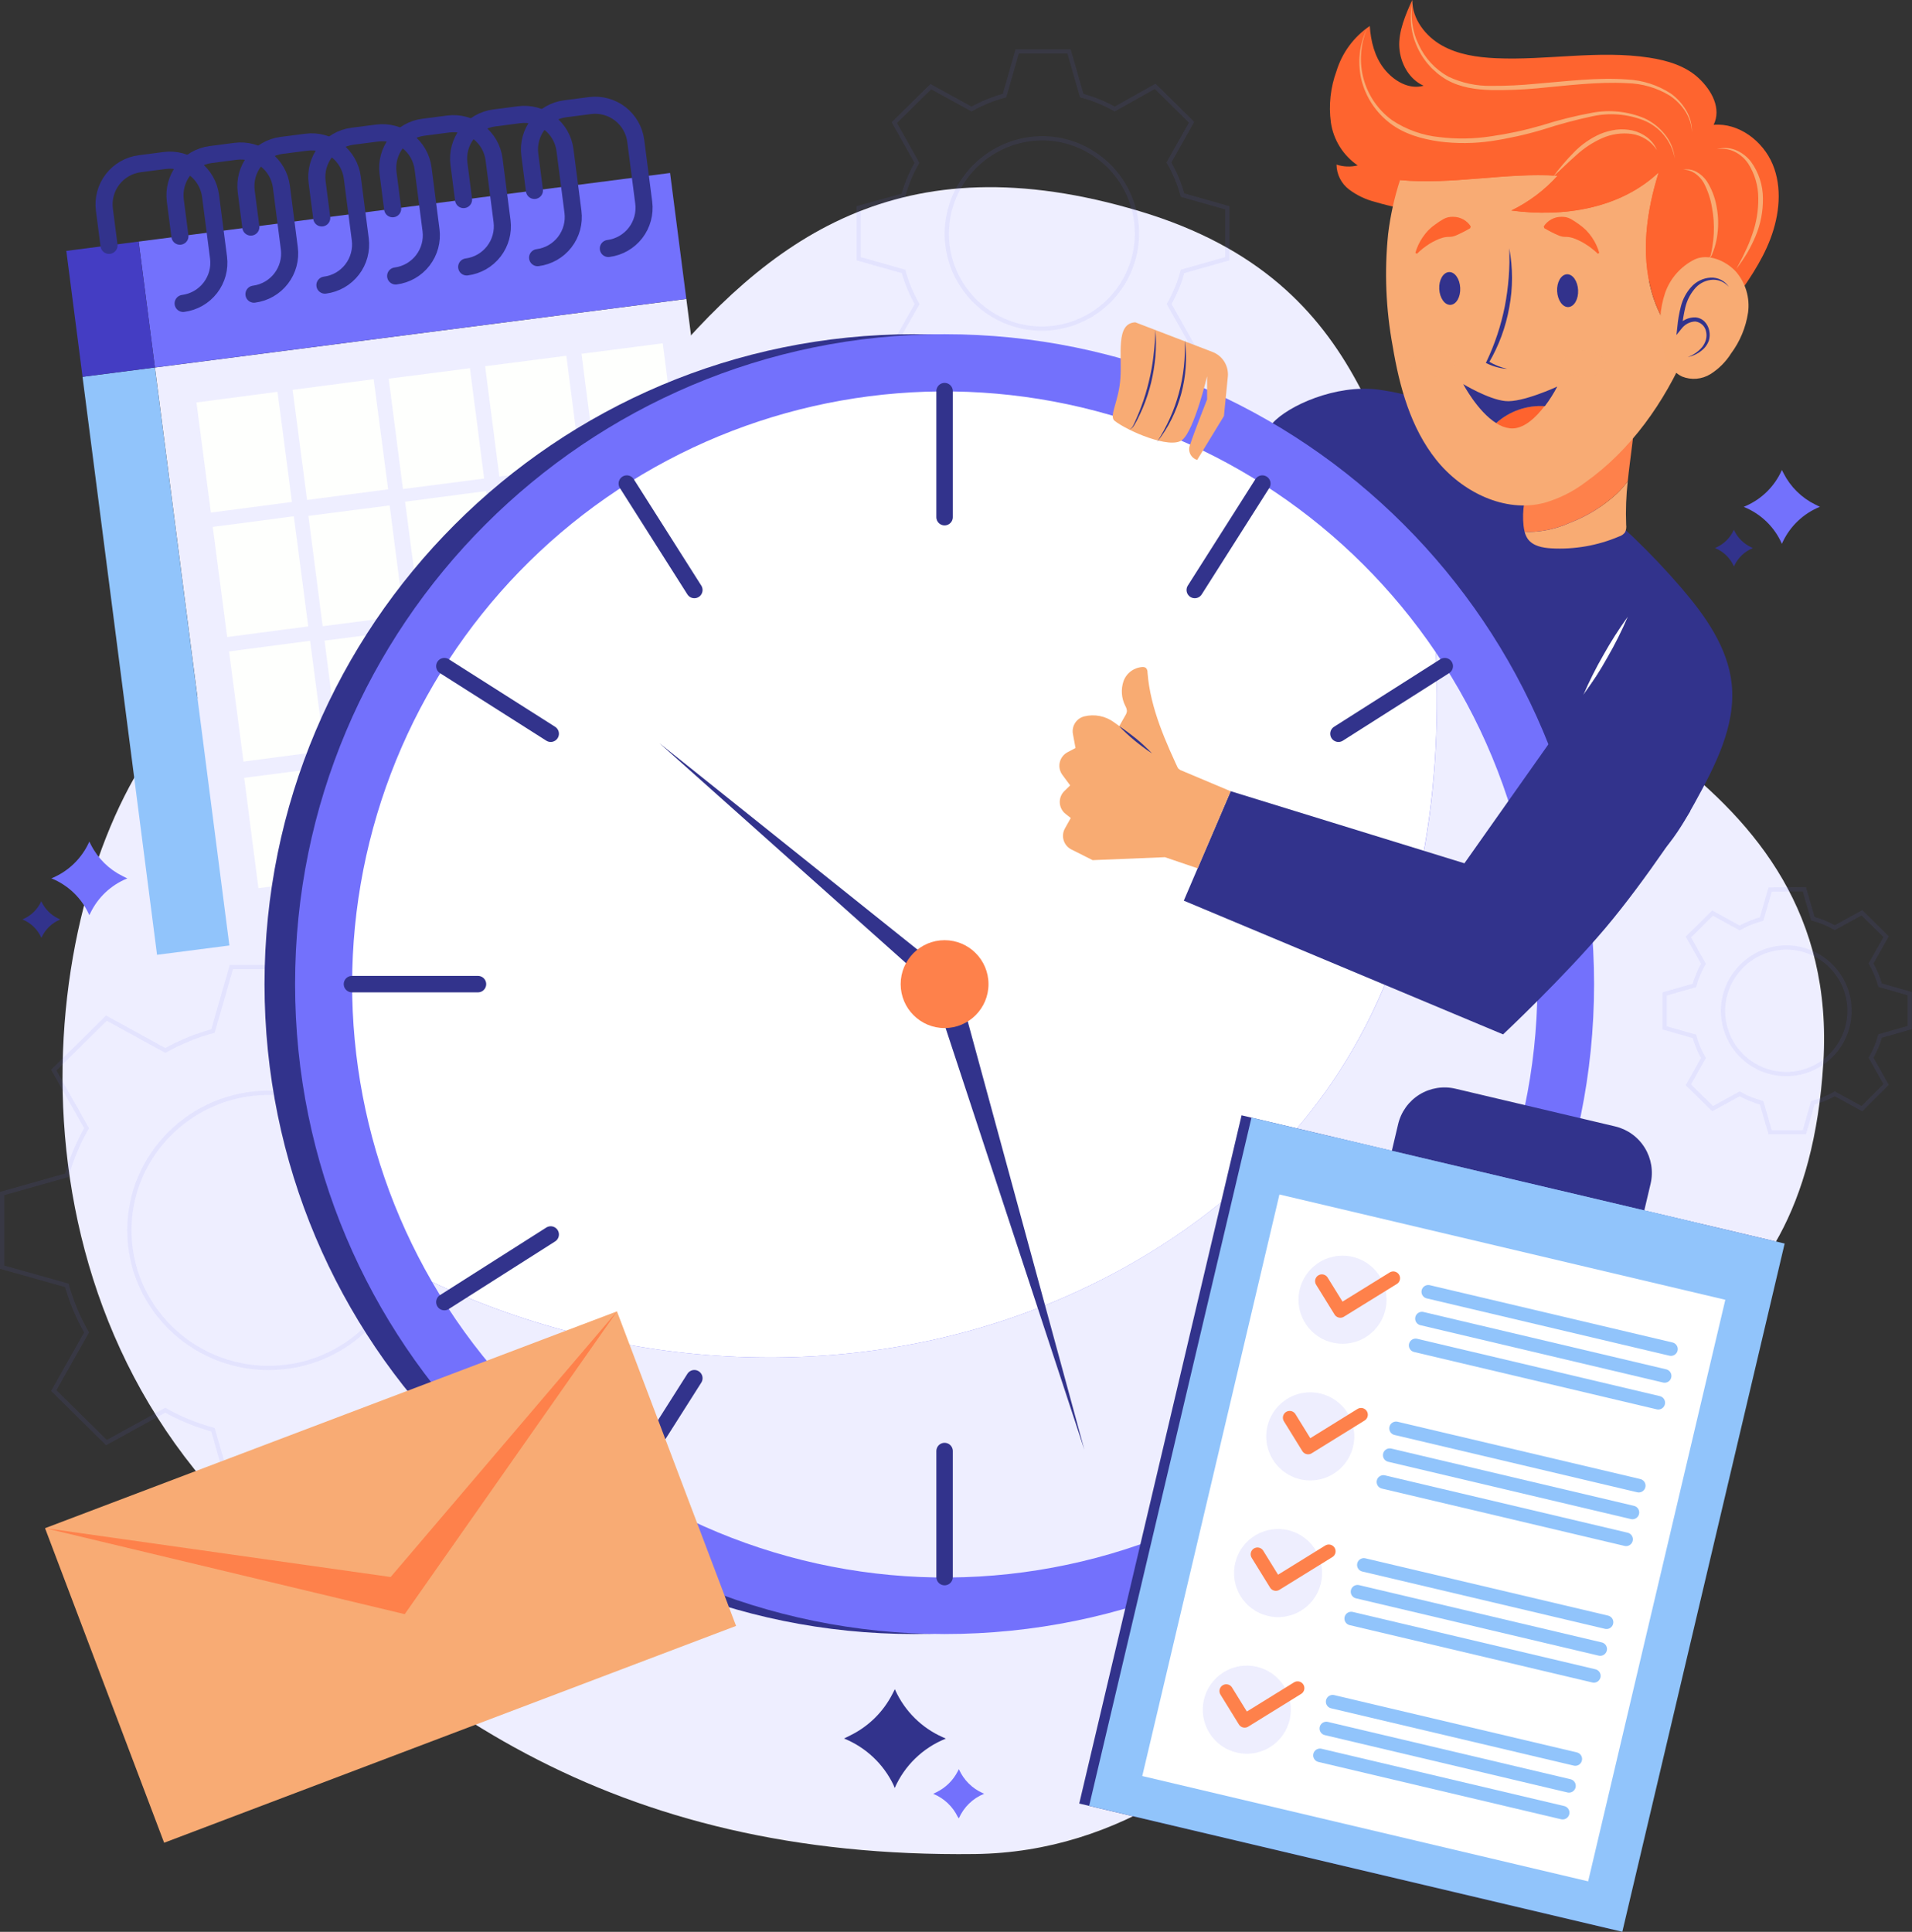 <svg width="291" height="294" viewBox="0 0 291 294" fill="none" xmlns="http://www.w3.org/2000/svg">
<rect x="0" y="0" width="291" height="294" fill="#333333" stroke="none"/>
<g clip-path="url(#clip0_1_4171)">
<path d="M31.151 225.497C-3.167 185.06 8.857 125.122 29.287 106.965C49.716 88.809 82.131 78.823 99.496 57.601C116.862 36.378 136.866 21.184 173.429 32.137C209.991 43.091 209.45 71.51 220.416 89.131C231.382 106.752 280.285 116.557 277.505 161.726C274.725 206.895 243.677 206.811 229.524 217.939C215.371 229.067 193.039 281.614 148.367 282.162C93.594 282.834 60.199 259.72 31.151 225.497Z" fill="#EEEEFF"/>
<g opacity="0.3">
<path opacity="0.3" d="M154.818 7.816L152.883 14.549C151.132 15.02 149.446 15.708 147.864 16.595L141.665 13.187L136.111 18.66L139.556 24.779C138.66 26.34 137.964 28.008 137.485 29.743L130.692 31.627V39.373L137.511 41.309C137.99 43.044 138.686 44.712 139.582 46.273L136.111 52.392L141.646 57.865L147.845 54.457C149.433 55.346 151.125 56.033 152.883 56.503L154.818 63.255H162.669L164.604 56.523C166.367 56.047 168.064 55.353 169.655 54.457L175.854 57.865L181.389 52.392L177.944 46.273C178.829 44.711 179.512 43.043 179.976 41.309L186.795 39.373V31.627L179.976 29.691C179.5 27.955 178.804 26.287 177.905 24.727L181.35 18.608L175.815 13.135L169.655 16.595C168.073 15.708 166.387 15.02 164.636 14.549L162.701 7.816H154.818ZM158.753 21.042C161.609 21.079 164.39 21.96 166.746 23.575C169.103 25.19 170.929 27.466 171.995 30.118C173.061 32.769 173.32 35.676 172.738 38.474C172.157 41.272 170.761 43.835 168.727 45.841C166.692 47.847 164.111 49.206 161.306 49.747C158.502 50.288 155.6 49.987 152.966 48.881C150.333 47.776 148.085 45.915 146.505 43.534C144.926 41.153 144.086 38.358 144.091 35.5C144.13 31.641 145.694 27.954 148.441 25.245C151.189 22.536 154.896 21.025 158.753 21.042V21.042Z" stroke="#7371FC" stroke-width="0.645" stroke-miterlimit="10"/>
</g>
<g opacity="0.3">
<path opacity="0.3" d="M269.403 135.385L268.113 139.865C266.946 140.176 265.823 140.633 264.771 141.226L260.649 138.961L256.966 142.601L259.256 146.674C258.661 147.712 258.197 148.82 257.875 149.972L253.36 151.263V156.427L257.875 157.718C258.197 158.87 258.661 159.978 259.256 161.016L256.966 165.089L260.649 168.729L264.771 166.464C265.823 167.057 266.946 167.515 268.113 167.826L269.403 172.305H274.622L275.912 167.826C277.078 167.512 278.2 167.055 279.253 166.464L283.375 168.729L287.059 165.044L284.769 160.971C285.362 159.933 285.823 158.825 286.143 157.673L290.658 156.382V151.218L286.143 149.927C285.823 148.775 285.362 147.667 284.769 146.629L287.059 142.556L283.375 138.916L279.253 141.181C278.2 140.59 277.078 140.133 275.912 139.819L274.622 135.34L269.403 135.385ZM271.983 144.189C273.883 144.213 275.732 144.799 277.3 145.872C278.868 146.946 280.083 148.459 280.793 150.222C281.503 151.985 281.677 153.919 281.291 155.78C280.906 157.641 279.979 159.347 278.628 160.682C277.276 162.018 275.56 162.923 273.695 163.285C271.83 163.647 269.9 163.449 268.147 162.717C266.395 161.984 264.898 160.749 263.845 159.167C262.792 157.585 262.23 155.726 262.23 153.826C262.252 151.251 263.294 148.79 265.127 146.984C266.961 145.177 269.436 144.172 272.009 144.189H271.983Z" stroke="#7371FC" stroke-width="0.645" stroke-miterlimit="10"/>
</g>
<g opacity="0.3">
<path opacity="0.3" d="M35.215 147.165L32.415 156.911C29.885 157.596 27.447 158.589 25.158 159.867L16.198 154.949L8.186 162.856L13.173 171.692C11.88 173.951 10.872 176.362 10.173 178.869L0.323 181.639V192.85L10.173 195.613C10.872 198.118 11.88 200.527 13.173 202.784L8.186 211.633L16.198 219.546L25.158 214.621C27.446 215.905 29.883 216.9 32.415 217.584L35.215 227.311H46.562L49.355 217.584C51.889 216.9 54.328 215.905 56.618 214.621L65.579 219.546L73.584 211.633L68.604 202.784C69.9 200.528 70.908 198.119 71.604 195.613L81.46 192.85V181.639L71.604 178.882C70.909 176.369 69.901 173.954 68.604 171.692L73.584 162.843L65.579 154.936L56.618 159.854C54.327 158.576 51.888 157.583 49.355 156.898L46.562 147.165H35.215ZM40.885 166.296C46.47 166.27 51.838 168.461 55.811 172.388C59.785 176.316 62.04 181.659 62.082 187.248C62.082 198.775 52.561 208.186 40.885 208.186C29.209 208.186 19.688 198.801 19.688 187.248C19.688 175.694 29.216 166.309 40.885 166.309V166.296Z" stroke="#7371FC" stroke-width="0.645" stroke-miterlimit="10"/>
</g>
<path d="M136.169 272.119C137.661 268.721 140.417 266.038 143.852 264.638L143.955 264.593L143.491 264.386C140.283 262.968 137.709 260.417 136.259 257.222L136.195 257.073L135.834 257.783C134.436 260.528 132.186 262.746 129.422 264.102L128.435 264.593H128.493C131.777 265.931 134.447 268.443 135.982 271.641L136.169 272.119Z" fill="#32338C"/>
<path d="M145.935 276.728C146.676 275.033 148.049 273.694 149.761 272.997H149.812L149.58 272.894C147.977 272.184 146.691 270.909 145.968 269.311L145.935 269.24L145.755 269.595C145.048 270.968 143.917 272.075 142.529 272.752L142.033 272.997C143.674 273.666 145.008 274.922 145.774 276.521L145.935 276.728Z" fill="#7371FC"/>
<path d="M271.196 82.761C270.087 80.226 268.035 78.223 265.474 77.177L265.397 77.139L265.745 76.984C268.145 75.925 270.07 74.018 271.151 71.626L271.196 71.523L271.467 72.052C272.516 74.102 274.197 75.758 276.26 76.777L277.002 77.139H276.957C274.502 78.142 272.507 80.021 271.357 82.412L271.196 82.761Z" fill="#7371FC"/>
<path d="M263.9 86.207C263.343 84.94 262.316 83.938 261.036 83.413H260.998L261.172 83.335C262.371 82.805 263.333 81.851 263.875 80.656V80.598L264.01 80.863C264.531 81.889 265.371 82.719 266.403 83.225L266.777 83.413C265.55 83.912 264.552 84.851 263.978 86.046L263.9 86.207Z" fill="#32338C"/>
<path d="M13.592 139.277C12.481 136.743 10.429 134.741 7.87 133.694H7.793L8.141 133.539C10.538 132.477 12.462 130.57 13.547 128.182L13.592 128.072L13.863 128.601C14.91 130.652 16.591 132.309 18.656 133.326L19.398 133.694H19.352C16.897 134.692 14.9 136.57 13.753 138.961L13.592 139.277Z" fill="#7371FC"/>
<path d="M6.296 142.724C5.736 141.46 4.71 140.461 3.432 139.935H3.393L3.567 139.858C4.765 139.326 5.727 138.373 6.27 137.179V137.128L6.399 137.392C6.926 138.416 7.767 139.244 8.799 139.755L9.173 139.935C7.945 140.438 6.947 141.379 6.373 142.575L6.296 142.724Z" fill="#32338C"/>
<path d="M209.766 59.292C214.503 59.942 219.088 61.421 223.312 63.662C235.703 70.101 246.751 78.849 255.863 89.435C259.527 93.695 262.991 98.549 263.565 104.138C264.21 110.548 260.985 116.641 257.888 122.276C255.308 126.968 252.16 132.093 246.974 133.455C242.729 134.572 238.278 132.81 234.44 130.647C219.442 122.295 208.192 108.056 201.741 92.12C198.671 84.737 197.38 76.735 197.974 68.761C198.122 66.444 192.052 66.231 193.684 64.391C196.019 61.783 203.244 58.459 209.766 59.292Z" fill="#32338C"/>
<path d="M247.741 73.227C247.251 73.902 246.703 74.533 246.103 75.112C244.004 77.049 241.554 78.565 238.884 79.579C236.954 80.448 234.867 80.916 232.75 80.953C232.513 80.951 232.276 80.936 232.04 80.908C232.134 81.316 232.305 81.701 232.543 82.044C233.324 83.103 234.775 83.374 236.085 83.451C239.618 83.651 243.149 83.035 246.406 81.65C246.774 81.539 247.097 81.313 247.328 81.005C247.498 80.647 247.556 80.247 247.496 79.856C247.409 77.644 247.491 75.427 247.741 73.227Z" fill="#F8AB73"/>
<path d="M238.884 79.579C241.554 78.566 244.004 77.049 246.103 75.112C246.703 74.533 247.251 73.902 247.741 73.227C248.103 69.651 248.715 66.127 248.902 62.487C245.232 61.622 239.31 65.43 236.756 67.838C233.459 70.936 231.389 75.487 231.879 79.985C231.91 80.296 231.964 80.605 232.04 80.908C232.276 80.936 232.513 80.951 232.75 80.954C234.867 80.916 236.954 80.448 238.884 79.579Z" fill="#FE814B"/>
<path d="M263.597 46.234C265.836 43.091 268.113 39.902 269.467 36.301C270.822 32.699 271.274 28.555 269.796 25.012C268.319 21.468 264.636 18.667 260.811 18.996C262.017 16.524 260.546 13.78 258.533 11.896C256.521 10.011 253.747 9.198 251.025 8.778C243.335 7.591 235.485 9.204 227.712 8.862C224.841 8.733 221.906 8.314 219.41 6.894C216.913 5.473 214.939 2.872 214.939 0C213.933 2.188 212.804 4.834 212.972 7.236C213.139 9.637 214.455 12.076 216.668 13.045C214.436 13.69 212.101 12.302 210.656 10.463C209.211 8.623 208.63 6.274 208.476 3.957C206.05 5.601 204.261 8.027 203.405 10.831C202.493 13.324 202.201 16.003 202.554 18.634C202.746 19.947 203.208 21.206 203.911 22.332C204.614 23.457 205.542 24.424 206.637 25.173C205.572 25.438 204.454 25.395 203.412 25.05C203.422 25.791 203.601 26.519 203.937 27.18C204.272 27.84 204.755 28.414 205.347 28.858C206.533 29.739 207.881 30.378 209.314 30.737C214.152 32.189 219.235 32.583 224.196 33.544C235.904 35.823 246.716 41.251 257.843 45.544C259.404 46.15 261.978 46.634 263.597 46.234Z" fill="#FE642F"/>
<path d="M251.386 44.485C249.709 38.534 250.599 32.131 252.45 26.238C246.599 31.75 237.994 33.105 230.027 32.047C232.689 30.75 235.076 28.953 237.059 26.754C229.144 26.238 220.977 28.168 213.081 27.4C212.212 30.073 211.605 32.825 211.269 35.616C210.684 41.316 210.919 47.069 211.965 52.702C212.991 58.859 214.7 65.114 218.597 69.987C222.493 74.86 229.002 78.1 235.046 76.525C237.288 75.88 239.393 74.83 241.258 73.427C248.244 68.47 253.321 61.215 256.74 53.315C254.187 50.912 252.336 47.86 251.386 44.485Z" fill="#F8AB74"/>
<path d="M237.059 26.735C235.076 28.934 232.689 30.731 230.027 32.028C237.994 33.106 246.599 31.75 252.45 26.218C250.599 32.111 249.709 38.514 251.386 44.466C252.333 47.848 254.184 50.907 256.74 53.315C257.17 52.291 257.587 51.256 257.992 50.21C259.76 45.746 260.744 41.01 260.901 36.21C260.94 31.421 259.759 26.528 256.998 22.623C253.128 17.111 246.49 14.071 239.865 12.825C236.633 12.134 233.299 12.064 230.04 12.619C225.738 13.471 219.88 15.891 217.087 19.512C215.327 21.906 213.978 24.576 213.094 27.413C220.977 28.148 229.144 26.218 237.059 26.735Z" fill="#FE642F"/>
<path d="M253.437 44.537C252.597 47.032 252.439 49.706 252.979 52.282C253.347 54.277 254.16 56.439 255.998 57.304C256.696 57.586 257.449 57.7 258.199 57.637C258.949 57.574 259.673 57.336 260.314 56.942C261.589 56.141 262.667 55.062 263.468 53.786C264.826 51.958 265.712 49.823 266.049 47.57C266.2 46.454 266.111 45.318 265.789 44.238C265.466 43.158 264.917 42.16 264.178 41.309C262.668 39.696 260.004 38.515 257.921 39.483C255.829 40.524 254.222 42.335 253.437 44.537Z" fill="#F8AB73"/>
<path d="M263.139 43.691C262.809 43.289 262.381 42.977 261.897 42.786C261.413 42.595 260.888 42.531 260.372 42.6C259.874 42.664 259.394 42.826 258.959 43.076C258.524 43.327 258.142 43.661 257.837 44.059C257.196 44.849 256.739 45.774 256.501 46.764C256.262 47.782 256.09 48.815 255.985 49.855L255.34 49.591C255.652 49.18 256.057 48.849 256.521 48.625C256.985 48.401 257.496 48.289 258.011 48.3C258.547 48.333 259.053 48.562 259.43 48.945C259.8 49.332 260.049 49.819 260.146 50.346C260.251 50.84 260.229 51.353 260.082 51.837C259.92 52.292 259.66 52.706 259.32 53.05C258.646 53.709 257.794 54.158 256.869 54.341C257.724 54.034 258.483 53.506 259.069 52.811C259.338 52.469 259.536 52.076 259.649 51.656C259.753 51.249 259.753 50.823 259.649 50.417C259.567 50.026 259.363 49.67 259.066 49.403C258.769 49.135 258.395 48.968 257.998 48.926C257.591 48.943 257.194 49.051 256.834 49.242C256.475 49.433 256.163 49.702 255.921 50.029L255.147 50.991L255.282 49.778C255.376 48.701 255.562 47.634 255.837 46.589C256.117 45.514 256.647 44.521 257.385 43.691C257.758 43.268 258.211 42.923 258.718 42.676C259.226 42.429 259.777 42.285 260.34 42.252C260.892 42.221 261.443 42.338 261.935 42.591C262.427 42.844 262.843 43.224 263.139 43.691Z" fill="#32338C"/>
<path d="M229.705 37.798C230.266 40.767 230.266 43.814 229.705 46.783C229.176 49.762 228.121 52.623 226.589 55.232L226.505 54.961C226.947 55.231 227.408 55.466 227.886 55.664C228.373 55.857 228.873 56.015 229.382 56.136C228.852 56.107 228.326 56.021 227.815 55.877C227.297 55.74 226.793 55.552 226.312 55.316L226.144 55.232L226.234 55.045C227.505 52.373 228.441 49.555 229.021 46.654C229.589 43.738 229.818 40.767 229.705 37.798Z" fill="#32338C"/>
<path d="M227.712 64.391C228.348 64.823 229.077 65.097 229.84 65.191C231.859 65.385 233.762 63.539 235.098 61.777C233.755 61.7 232.41 61.891 231.142 62.34C229.873 62.789 228.707 63.486 227.712 64.391Z" fill="#FE632E"/>
<path d="M229.086 61.035C226.505 60.77 222.693 58.453 222.693 58.453C222.693 58.453 224.873 62.609 227.712 64.391C228.713 63.488 229.885 62.795 231.157 62.352C232.43 61.908 233.779 61.724 235.124 61.809C235.833 60.868 236.465 59.87 237.014 58.827C237.014 58.827 231.66 61.319 229.086 61.035Z" fill="#32338C"/>
<path d="M222.241 43.814C222.312 45.189 221.654 46.338 220.771 46.396C219.887 46.454 219.119 45.363 219.048 43.988C218.977 42.613 219.642 41.464 220.526 41.406C221.409 41.348 222.177 42.439 222.241 43.814Z" fill="#32328C"/>
<path d="M240.181 44.149C240.252 45.524 239.588 46.673 238.71 46.731C237.833 46.789 237.059 45.692 236.988 44.324C236.917 42.955 237.581 41.8 238.465 41.742C239.349 41.684 240.116 42.775 240.181 44.149Z" fill="#32328C"/>
<path d="M215.417 38.476C215.656 37.625 216.035 36.82 216.539 36.094C216.796 35.72 217.08 35.366 217.391 35.035C217.724 34.702 218.086 34.4 218.474 34.132C218.871 33.839 219.285 33.57 219.713 33.325C220.157 33.084 220.659 32.971 221.164 32.996C221.696 32.995 222.22 33.128 222.687 33.381C223.155 33.635 223.552 34.002 223.841 34.448L223.764 34.726C223.048 35.152 222.305 35.529 221.538 35.855C221.236 35.981 220.911 36.047 220.584 36.049C220.233 36.046 219.883 36.091 219.545 36.184C219.199 36.285 218.862 36.417 218.539 36.578C218.193 36.735 217.859 36.916 217.539 37.12C216.857 37.553 216.223 38.057 215.649 38.624L215.417 38.476Z" fill="#FE642E"/>
<path d="M243.193 38.624C242.605 38.054 241.956 37.55 241.258 37.12C240.938 36.916 240.604 36.735 240.258 36.578C239.935 36.417 239.599 36.285 239.252 36.184C238.916 36.091 238.569 36.045 238.22 36.049C237.89 36.046 237.564 35.981 237.259 35.855C236.492 35.529 235.749 35.152 235.033 34.726L234.956 34.448C235.244 34.004 235.639 33.638 236.104 33.384C236.569 33.131 237.09 32.997 237.62 32.996C238.125 32.971 238.627 33.084 239.071 33.325C239.499 33.57 239.913 33.839 240.31 34.132C240.699 34.401 241.063 34.703 241.4 35.035C241.717 35.365 242.008 35.719 242.271 36.094C242.774 36.821 243.155 37.626 243.4 38.476L243.193 38.624Z" fill="#FE642E"/>
<g style="mix-blend-mode:multiply" opacity="0.4">
<path d="M221.345 55.4C221.345 56.497 219.861 57.388 218.029 57.388C216.197 57.388 214.713 56.497 214.713 55.4C214.713 54.302 216.197 53.412 218.029 53.412C219.861 53.412 221.345 54.302 221.345 55.4Z" fill="#F8AB74"/>
</g>
<g style="mix-blend-mode:multiply" opacity="0.4">
<path d="M244.348 55.4C244.348 56.497 242.864 57.388 241.032 57.388C239.2 57.388 237.717 56.497 237.717 55.4C237.717 54.302 239.2 53.412 241.032 53.412C242.864 53.412 244.348 54.302 244.348 55.4Z" fill="#F8AB74"/>
</g>
<path d="M215.042 0.11C214.601 2.37 214.906 4.713 215.913 6.784C216.858 8.852 218.441 10.562 220.429 11.663C222.476 12.63 224.719 13.111 226.983 13.07C229.273 13.08 231.561 12.97 233.84 12.741C238.414 12.38 243.026 11.754 247.677 12.096C250.027 12.214 252.305 12.948 254.282 14.226C255.238 14.913 256.04 15.793 256.637 16.808C257.235 17.811 257.537 18.964 257.508 20.132C257.46 18.982 257.101 17.866 256.469 16.904C255.846 15.954 255.034 15.143 254.082 14.523C252.132 13.348 249.908 12.705 247.632 12.657C243.071 12.418 238.491 13.025 233.904 13.445C231.597 13.656 229.28 13.744 226.963 13.709C224.654 13.638 222.241 13.322 220.164 12.134C218.119 10.934 216.515 9.105 215.591 6.919C214.657 4.773 214.464 2.377 215.042 0.11Z" fill="#F8AB74"/>
<path d="M254.889 24.101C254.65 22.806 254.086 21.592 253.248 20.576C252.411 19.559 251.328 18.773 250.102 18.292C247.659 17.35 244.994 17.137 242.432 17.679C239.856 18.225 237.311 18.908 234.808 19.725C232.258 20.486 229.659 21.066 227.028 21.462C224.378 21.853 221.686 21.877 219.029 21.532C216.397 21.152 213.707 20.409 211.54 18.738C209.377 17.087 207.842 14.745 207.192 12.102C206.581 9.479 206.893 6.725 208.076 4.305C207.037 6.741 206.846 9.455 207.534 12.012C208.225 14.537 209.754 16.751 211.869 18.292C214.037 19.735 216.527 20.622 219.119 20.874C221.717 21.186 224.345 21.143 226.931 20.745C229.532 20.372 232.103 19.818 234.627 19.086C237.164 18.277 239.749 17.631 242.368 17.15C245.028 16.661 247.773 16.954 250.27 17.995C251.493 18.565 252.566 19.411 253.405 20.468C254.246 21.507 254.762 22.77 254.889 24.101Z" fill="#F8AB74"/>
<path d="M252.186 22.856C251.76 22.194 251.198 21.631 250.537 21.205C249.876 20.779 249.132 20.498 248.354 20.384C246.818 20.177 245.255 20.401 243.839 21.029C242.398 21.672 241.072 22.544 239.91 23.611C238.71 24.657 237.568 25.805 236.375 26.89C237.34 25.587 238.394 24.354 239.529 23.198C240.678 22.007 242.047 21.051 243.561 20.384C244.334 20.066 245.145 19.849 245.974 19.738C246.811 19.637 247.66 19.678 248.483 19.861C249.302 20.052 250.069 20.418 250.734 20.932C251.375 21.438 251.875 22.101 252.186 22.856Z" fill="#F8AB74"/>
<path d="M261.256 22.72C262.2 22.422 263.218 22.458 264.139 22.823C265.071 23.202 265.886 23.821 266.5 24.618C267.677 26.241 268.311 28.195 268.313 30.201C268.338 32.173 267.956 34.128 267.19 35.946C266.818 36.834 266.387 37.696 265.9 38.527C265.401 39.353 264.856 40.15 264.268 40.916C264.726 40.063 265.197 39.231 265.591 38.334C266.01 37.48 266.374 36.6 266.681 35.7C267.315 33.926 267.627 32.053 267.603 30.169C267.607 28.3 267.074 26.47 266.068 24.895C265.553 24.123 264.843 23.502 264.01 23.094C263.156 22.675 262.19 22.544 261.256 22.72Z" fill="#F8AB74"/>
<path d="M256.185 25.818C256.879 25.697 257.593 25.815 258.211 26.154C258.838 26.502 259.375 26.993 259.778 27.587C260.522 28.768 261.026 30.084 261.262 31.46C261.524 32.825 261.568 34.224 261.391 35.603C261.308 36.288 261.165 36.964 260.965 37.624C260.856 37.953 260.746 38.269 260.617 38.592C260.563 38.76 260.485 38.919 260.385 39.063C260.282 39.199 260.088 39.341 259.92 39.244C260.101 39.295 260.224 39.141 260.294 39.005C260.364 38.856 260.409 38.697 260.43 38.534C260.507 38.205 260.565 37.888 260.617 37.54C260.73 36.882 260.801 36.218 260.83 35.552C260.898 34.227 260.807 32.898 260.559 31.595C260.349 30.291 259.931 29.029 259.32 27.858C259.001 27.291 258.56 26.802 258.03 26.425C257.492 26.038 256.848 25.826 256.185 25.818Z" fill="#F8AB74"/>
<path d="M104.458 45.493L23.578 55.932L34.917 143.896L115.798 133.457L104.458 45.493Z" fill="#EEEEFF"/>
<path d="M101.984 26.324L21.104 36.763L23.575 55.929L104.455 45.49L101.984 26.324Z" fill="#7371FC"/>
<path d="M23.571 55.925L12.56 57.346L23.9 145.31L34.911 143.889L23.571 55.925Z" fill="#91C4FB"/>
<path d="M21.104 36.762L10.094 38.183L12.565 57.349L23.575 55.928L21.104 36.762Z" fill="#443DC3"/>
<path d="M42.235 59.628L29.897 61.249L32.097 78.01L44.435 76.389L42.235 59.628Z" fill="#FEFFFD"/>
<path d="M56.873 57.707L44.535 59.328L46.735 76.089L59.073 74.468L56.873 57.707Z" fill="#FEFFFD"/>
<path d="M71.523 56.037L59.162 57.632L61.327 74.424L73.687 72.828L71.523 56.037Z" fill="#FEFFFD"/>
<path d="M86.197 54.142L73.836 55.738L76.001 72.529L88.362 70.934L86.197 54.142Z" fill="#FEFFFD"/>
<path d="M100.864 52.248L88.504 53.843L90.668 70.635L103.029 69.04L100.864 52.248Z" fill="#FEFFFD"/>
<path d="M44.716 78.568L32.378 80.189L34.577 96.95L46.916 95.329L44.716 78.568Z" fill="#FEFFFD"/>
<path d="M59.301 76.917L46.941 78.512L49.105 95.303L61.466 93.708L59.301 76.917Z" fill="#FEFFFD"/>
<path d="M73.991 74.732L61.653 76.353L63.852 93.114L76.191 91.493L73.991 74.732Z" fill="#FEFFFD"/>
<path d="M88.643 73.128L76.282 74.723L78.447 91.514L90.807 89.919L88.643 73.128Z" fill="#FEFFFD"/>
<path d="M103.273 70.895L90.935 72.516L93.135 89.277L105.473 87.656L103.273 70.895Z" fill="#FEFFFD"/>
<path d="M47.197 97.52L34.859 99.141L37.059 115.902L49.397 114.281L47.197 97.52Z" fill="#FEFFFD"/>
<path d="M61.753 95.901L49.393 97.496L51.557 114.288L63.918 112.692L61.753 95.901Z" fill="#FEFFFD"/>
<path d="M76.421 94.007L64.061 95.602L66.225 112.393L78.586 110.798L76.421 94.007Z" fill="#FEFFFD"/>
<path d="M91.088 92.112L78.728 93.707L80.892 110.499L93.253 108.903L91.088 92.112Z" fill="#FEFFFD"/>
<path d="M105.756 90.224L93.396 91.819L95.56 108.611L107.921 107.015L105.756 90.224Z" fill="#FEFFFD"/>
<path d="M49.525 116.781L37.165 118.376L39.329 135.167L51.69 133.572L49.525 116.781Z" fill="#FEFFFD"/>
<path d="M64.199 114.88L51.838 116.475L54.003 133.266L66.364 131.671L64.199 114.88Z" fill="#FEFFFD"/>
<path d="M78.867 112.992L66.506 114.587L68.671 131.378L81.031 129.783L78.867 112.992Z" fill="#FEFFFD"/>
<path d="M93.535 111.097L81.174 112.693L83.339 129.484L95.699 127.889L93.535 111.097Z" fill="#FEFFFD"/>
<path d="M108.202 109.203L95.841 110.798L98.006 127.589L110.366 125.994L108.202 109.203Z" fill="#FEFFFD"/>
<path d="M16.591 37.34L15.888 31.899C15.783 31.085 15.84 30.259 16.055 29.468C16.269 28.676 16.638 27.934 17.14 27.286C17.641 26.637 18.266 26.094 18.977 25.687C19.689 25.28 20.474 25.018 21.288 24.915L25.068 24.424C26.707 24.214 28.363 24.663 29.672 25.674C30.981 26.684 31.835 28.173 32.047 29.814L33.26 39.199C33.47 40.839 33.021 42.495 32.011 43.803C31.001 45.112 29.513 45.965 27.874 46.176V46.176" stroke="#32338C" stroke-width="2.601" stroke-linecap="round" stroke-linejoin="round"/>
<path d="M27.384 35.946L26.68 30.505C26.47 28.864 26.919 27.207 27.929 25.897C28.939 24.588 30.427 23.733 32.067 23.521L35.847 23.03C37.484 22.819 39.137 23.266 40.445 24.273C41.753 25.279 42.61 26.763 42.827 28.4L44.033 37.785C44.245 39.425 43.797 41.082 42.788 42.392C41.779 43.702 40.292 44.557 38.653 44.769V44.769" stroke="#32338C" stroke-width="2.601" stroke-linecap="round" stroke-linejoin="round"/>
<path d="M38.176 34.558L37.472 29.11C37.262 27.47 37.711 25.812 38.721 24.503C39.731 23.193 41.219 22.339 42.859 22.126L46.639 21.642C48.278 21.43 49.934 21.878 51.243 22.887C52.552 23.897 53.407 25.385 53.619 27.025L54.831 36.41C54.937 37.222 54.882 38.047 54.669 38.838C54.456 39.629 54.089 40.37 53.589 41.019C53.089 41.667 52.467 42.211 51.757 42.619C51.047 43.026 50.263 43.29 49.452 43.394V43.394" stroke="#32338C" stroke-width="2.601" stroke-linecap="round" stroke-linejoin="round"/>
<path d="M48.968 33.164L48.264 27.716C48.054 26.076 48.502 24.42 49.511 23.111C50.52 21.802 52.006 20.946 53.645 20.732L57.412 20.248C59.05 20.038 60.706 20.486 62.014 21.495C63.323 22.505 64.178 23.992 64.391 25.631L65.598 35.016C65.81 36.656 65.362 38.313 64.353 39.623C63.344 40.933 61.857 41.788 60.218 42V42" stroke="#32338C" stroke-width="2.601" stroke-linecap="round" stroke-linejoin="round"/>
<path d="M59.76 31.77L59.057 26.322C58.85 24.686 59.3 23.034 60.309 21.73C61.318 20.426 62.802 19.575 64.437 19.364L68.223 18.873C69.034 18.768 69.858 18.824 70.648 19.038C71.437 19.252 72.177 19.619 72.825 20.119C73.472 20.619 74.015 21.242 74.422 21.951C74.829 22.661 75.092 23.445 75.196 24.256L76.409 33.641C76.621 35.281 76.174 36.938 75.165 38.248C74.156 39.558 72.668 40.413 71.029 40.625V40.625" stroke="#32338C" stroke-width="2.601" stroke-linecap="round" stroke-linejoin="round"/>
<path d="M70.552 30.375L69.849 24.928C69.744 24.116 69.8 23.292 70.013 22.502C70.227 21.712 70.594 20.971 71.094 20.323C71.593 19.675 72.216 19.132 72.925 18.725C73.635 18.318 74.418 18.055 75.229 17.95L79.015 17.46C79.827 17.355 80.65 17.411 81.44 17.624C82.23 17.838 82.969 18.205 83.617 18.705C84.265 19.205 84.807 19.828 85.214 20.538C85.621 21.248 85.884 22.031 85.989 22.843L87.201 32.234C87.306 33.046 87.251 33.87 87.037 34.66C86.823 35.45 86.456 36.191 85.957 36.839C85.457 37.487 84.835 38.03 84.125 38.437C83.415 38.844 82.633 39.107 81.822 39.212V39.212" stroke="#32338C" stroke-width="2.601" stroke-linecap="round" stroke-linejoin="round"/>
<path d="M81.338 28.981L80.635 23.54C80.529 22.728 80.584 21.903 80.797 21.112C81.01 20.321 81.377 19.58 81.877 18.931C82.376 18.283 82.999 17.739 83.709 17.331C84.419 16.924 85.203 16.66 86.014 16.556L89.801 16.065C91.438 15.859 93.09 16.31 94.395 17.32C95.7 18.331 96.551 19.818 96.761 21.455L97.974 30.84C98.184 32.48 97.735 34.136 96.725 35.445C95.715 36.753 94.227 37.607 92.588 37.817V37.817" stroke="#32338C" stroke-width="2.601" stroke-linecap="round" stroke-linejoin="round"/>
<path d="M139.111 248.682C193.705 248.682 237.962 204.399 237.962 149.772C237.962 95.146 193.705 50.862 139.111 50.862C84.516 50.862 40.259 95.146 40.259 149.772C40.259 204.399 84.516 248.682 139.111 248.682Z" fill="#32338C"/>
<path d="M143.762 248.682C198.356 248.682 242.613 204.399 242.613 149.772C242.613 95.146 198.356 50.862 143.762 50.862C89.167 50.862 44.91 95.146 44.91 149.772C44.91 204.399 89.167 248.682 143.762 248.682Z" fill="#7371FC"/>
<path d="M159.172 198.608C177.015 191.404 193.207 179.425 203.683 163.301C215.881 144.583 219.564 121.863 218.519 99.272C205.423 79.889 185.315 66.352 162.437 61.517C139.558 56.681 115.697 60.924 95.885 73.351C76.073 85.778 61.858 105.418 56.237 128.13C50.617 150.841 54.031 174.848 65.759 195.09C94.704 208.786 129.396 210.626 159.172 198.608Z" fill="white"/>
<path d="M218.519 99.272C219.59 121.863 215.907 144.576 203.683 163.301C193.181 179.437 176.989 191.404 159.172 198.608C129.396 210.626 94.704 208.786 65.759 195.09C71.832 205.571 79.951 214.721 89.633 221.995C99.315 229.27 110.362 234.519 122.114 237.431C133.867 240.343 146.085 240.858 158.041 238.944C169.997 237.031 181.445 232.728 191.704 226.294C201.962 219.859 210.821 211.424 217.752 201.49C224.684 191.557 229.545 180.329 232.048 168.476C234.55 156.623 234.642 144.387 232.318 132.497C229.993 120.607 225.301 109.308 218.519 99.272Z" fill="#EEEEFF"/>
<path d="M142.775 150.934L100.348 113.091L144.742 148.604L142.775 150.934Z" fill="#32338C"/>
<path d="M145.452 148.701L165.036 220.631L142.071 150.837L145.452 148.701Z" fill="#32338C"/>
<path d="M143.762 156.459C147.452 156.459 150.445 153.465 150.445 149.772C150.445 146.079 147.452 143.085 143.762 143.085C140.071 143.085 137.079 146.079 137.079 149.772C137.079 153.465 140.071 156.459 143.762 156.459Z" fill="#FE814B"/>
<path d="M143.762 59.524V78.707" stroke="#32338C" stroke-width="2.504" stroke-linecap="round" stroke-linejoin="round"/>
<path d="M143.762 220.831V240.014" stroke="#32338C" stroke-width="2.504" stroke-linecap="round" stroke-linejoin="round"/>
<path d="M233.949 149.772H214.778" stroke="#32338C" stroke-width="2.504" stroke-linecap="round" stroke-linejoin="round"/>
<path d="M72.745 149.772H53.567" stroke="#32338C" stroke-width="2.504" stroke-linecap="round" stroke-linejoin="round"/>
<path d="M67.63 101.382L83.815 111.664" stroke="#32338C" stroke-width="2.504" stroke-linecap="round" stroke-linejoin="round"/>
<path d="M203.708 187.874L219.887 198.162" stroke="#32338C" stroke-width="2.504" stroke-linecap="round" stroke-linejoin="round"/>
<path d="M192.123 73.595L181.84 89.79" stroke="#32338C" stroke-width="2.504" stroke-linecap="round" stroke-linejoin="round"/>
<path d="M105.676 209.748L95.4 225.943" stroke="#32338C" stroke-width="2.504" stroke-linecap="round" stroke-linejoin="round"/>
<path d="M219.887 101.382L203.708 111.664" stroke="#32338C" stroke-width="2.504" stroke-linecap="round" stroke-linejoin="round"/>
<path d="M83.815 187.874L67.63 198.162" stroke="#32338C" stroke-width="2.504" stroke-linecap="round" stroke-linejoin="round"/>
<path d="M95.4 73.595L105.676 89.79" stroke="#32338C" stroke-width="2.504" stroke-linecap="round" stroke-linejoin="round"/>
<path d="M181.84 209.748L192.123 225.943" stroke="#32338C" stroke-width="2.504" stroke-linecap="round" stroke-linejoin="round"/>
<path d="M93.901 199.574L6.855 232.572L24.981 280.443L112.027 247.445L93.901 199.574Z" fill="#F8AB74"/>
<path d="M59.457 240.001L6.87 232.565L61.598 245.655L93.917 199.563L59.457 240.001Z" fill="#FE814B"/>
<path d="M270.108 188.9L188.962 169.737L164.256 274.476L245.402 293.64L270.108 188.9Z" fill="#32338C"/>
<path d="M271.618 189.251L190.472 170.087L165.766 274.827L246.912 293.99L271.618 189.251Z" fill="#91C4FB"/>
<path d="M262.588 197.81L194.726 181.784L173.849 270.291L241.711 286.317L262.588 197.81Z" fill="white"/>
<path d="M221.52 165.688L245.817 171.426C247.69 171.868 249.311 173.037 250.323 174.675C251.335 176.313 251.655 178.286 251.213 180.161L250.257 184.213L211.834 175.139L212.79 171.087C213.232 169.212 214.4 167.591 216.038 166.578C217.675 165.565 219.647 165.245 221.52 165.688Z" fill="#32338C"/>
<path d="M205.716 204.362C209.337 203.596 211.652 200.037 210.886 196.413C210.12 192.79 206.564 190.473 202.942 191.24C199.321 192.006 197.006 195.565 197.772 199.188C198.537 202.812 202.094 205.128 205.716 204.362Z" fill="#EEEEFE"/>
<path d="M201.186 194.974L203.992 199.511L212.049 194.528" stroke="#FE814B" stroke-width="2.065" stroke-linecap="round" stroke-linejoin="round"/>
<path d="M217.378 196.594L254.315 205.314" stroke="#91C4FB" stroke-width="2.065" stroke-linecap="round" stroke-linejoin="round"/>
<path d="M216.416 200.673L253.353 209.4" stroke="#91C4FB" stroke-width="2.065" stroke-linecap="round" stroke-linejoin="round"/>
<path d="M215.455 204.752L252.386 213.479" stroke="#91C4FB" stroke-width="2.065" stroke-linecap="round" stroke-linejoin="round"/>
<path d="M205.94 220.14C205.636 221.431 204.956 222.602 203.986 223.506C203.016 224.411 201.8 225.007 200.492 225.219C199.184 225.432 197.842 225.252 196.636 224.701C195.43 224.151 194.414 223.255 193.717 222.127C193.02 220.999 192.673 219.689 192.719 218.364C192.766 217.039 193.204 215.757 193.979 214.68C194.753 213.604 195.829 212.782 197.071 212.318C198.313 211.853 199.664 211.768 200.954 212.072C201.811 212.274 202.62 212.643 203.334 213.158C204.049 213.673 204.655 214.323 205.118 215.072C205.581 215.822 205.892 216.655 206.033 217.524C206.174 218.394 206.143 219.283 205.94 220.14Z" fill="#EEEEFE"/>
<path d="M196.284 215.757L199.09 220.295L207.147 215.306" stroke="#FE814B" stroke-width="2.065" stroke-linecap="round" stroke-linejoin="round"/>
<path d="M212.475 217.378L249.412 226.098" stroke="#91C4FB" stroke-width="2.065" stroke-linecap="round" stroke-linejoin="round"/>
<path d="M211.514 221.457L248.451 230.177" stroke="#91C4FB" stroke-width="2.065" stroke-linecap="round" stroke-linejoin="round"/>
<path d="M210.553 225.536L247.483 234.263" stroke="#91C4FB" stroke-width="2.065" stroke-linecap="round" stroke-linejoin="round"/>
<path d="M200.57 242.287C202.162 238.943 200.743 234.941 197.402 233.349C194.06 231.756 190.06 233.175 188.468 236.519C186.876 239.863 188.295 243.865 191.637 245.458C194.979 247.05 198.978 245.631 200.57 242.287Z" fill="#EEEEFE"/>
<path d="M191.381 236.541L194.181 241.072L202.238 236.089" stroke="#FE814B" stroke-width="2.065" stroke-linecap="round" stroke-linejoin="round"/>
<path d="M207.572 238.161L244.509 246.882" stroke="#91C4FB" stroke-width="2.065" stroke-linecap="round" stroke-linejoin="round"/>
<path d="M206.611 242.241L243.548 250.961" stroke="#91C4FB" stroke-width="2.065" stroke-linecap="round" stroke-linejoin="round"/>
<path d="M205.65 246.32L242.581 255.047" stroke="#91C4FB" stroke-width="2.065" stroke-linecap="round" stroke-linejoin="round"/>
<g style="mix-blend-mode:multiply">
<path d="M203.164 173.089L258.915 186.255L258.148 189.503C257.97 190.261 257.497 190.917 256.835 191.326C256.173 191.736 255.375 191.865 254.618 191.686L204.58 179.869C203.822 179.69 203.167 179.218 202.757 178.555C202.348 177.893 202.219 177.094 202.397 176.336L203.164 173.089Z" fill="#91C4FB"/>
</g>
<path d="M193.34 265.862C196.469 263.883 197.403 259.741 195.426 256.61C193.448 253.479 189.309 252.545 186.179 254.523C183.05 256.502 182.117 260.644 184.094 263.775C186.071 266.906 190.211 267.84 193.34 265.862Z" fill="#EEEEFE"/>
<path d="M186.633 257.357L189.433 261.895L197.49 256.912" stroke="#FE814B" stroke-width="2.065" stroke-linecap="round" stroke-linejoin="round"/>
<path d="M202.825 258.978L239.755 267.698" stroke="#91C4FB" stroke-width="2.065" stroke-linecap="round" stroke-linejoin="round"/>
<path d="M201.864 263.057L238.794 271.783" stroke="#91C4FB" stroke-width="2.065" stroke-linecap="round" stroke-linejoin="round"/>
<path d="M200.896 267.143L237.833 275.863" stroke="#91C4FB" stroke-width="2.065" stroke-linecap="round" stroke-linejoin="round"/>
<path d="M247.741 93.862C246.839 95.975 245.812 98.031 244.664 100.02C243.543 102.028 242.305 103.968 240.955 105.829C241.859 103.717 242.889 101.661 244.039 99.672C245.16 97.665 246.396 95.726 247.741 93.862Z" fill="white"/>
<path d="M257.25 123.45C257.25 123.45 250.741 133.668 244.297 141.284C237.852 148.901 228.763 157.421 228.763 157.421L180.17 137.07L187.304 120.41L222.88 131.383L243.381 102.337L257.25 123.45Z" fill="#32338C"/>
<path d="M179.641 117.189L187.304 120.417L182.279 132.151L177.299 130.454L166.3 130.905L163.075 129.285C162.792 129.146 162.54 128.949 162.335 128.708C162.131 128.468 161.977 128.187 161.885 127.885C161.792 127.583 161.763 127.265 161.798 126.95C161.833 126.636 161.931 126.333 162.088 126.058L162.965 124.49L162.185 123.876C161.923 123.672 161.708 123.414 161.555 123.119C161.401 122.825 161.313 122.5 161.296 122.168C161.279 121.837 161.333 121.505 161.455 121.196C161.578 120.887 161.765 120.608 162.004 120.378L162.875 119.526L161.688 117.919C161.489 117.649 161.351 117.339 161.282 117.011C161.214 116.682 161.218 116.343 161.293 116.016C161.369 115.689 161.514 115.382 161.719 115.117C161.924 114.852 162.184 114.634 162.482 114.478L163.688 113.833L163.294 111.697C163.189 111.114 163.31 110.513 163.632 110.016C163.955 109.519 164.455 109.165 165.03 109.024C165.795 108.836 166.593 108.816 167.367 108.966C168.141 109.117 168.874 109.434 169.513 109.896L179.641 117.189Z" fill="#F8AB72"/>
<path d="M179.776 117.977C177.441 112.981 175.074 107.85 174.648 102.35C174.658 102.216 174.638 102.082 174.592 101.956C174.545 101.83 174.472 101.716 174.377 101.621C174.24 101.543 174.083 101.505 173.925 101.511C173.279 101.539 172.656 101.758 172.135 102.141C171.613 102.523 171.217 103.052 170.997 103.661C170.788 104.273 170.705 104.921 170.75 105.566C170.795 106.211 170.969 106.84 171.261 107.417C171.409 107.662 171.496 107.939 171.513 108.224C171.481 108.469 171.393 108.703 171.255 108.908C170.848 109.618 170.448 110.335 170.042 111.051C172.599 114.201 175.964 116.595 179.776 117.977Z" fill="#F8AB72"/>
<path d="M175.325 114.653C174.861 114.362 174.422 114.046 173.99 113.723C173.558 113.401 173.138 113.078 172.7 112.716C172.261 112.355 171.874 112.019 171.48 111.651C171.087 111.284 170.693 110.916 170.326 110.509C170.79 110.799 171.229 111.116 171.661 111.438C172.093 111.761 172.513 112.084 172.951 112.439C173.39 112.794 173.777 113.136 174.17 113.51C174.564 113.885 174.957 114.246 175.325 114.653Z" fill="#32338C"/>
<path d="M172.796 49.055L184.563 53.573C185.304 53.862 185.931 54.385 186.348 55.063C186.765 55.742 186.949 56.537 186.872 57.33L186.279 63.32L182.208 69.994C181.975 69.925 181.758 69.807 181.574 69.647C181.39 69.488 181.243 69.291 181.141 69.069C181.04 68.848 180.987 68.607 180.986 68.364C180.985 68.12 181.037 67.879 181.137 67.657C181.737 65.785 183.718 60.783 183.718 60.783V57.259C183.718 57.259 181.782 65.424 179.944 66.941C178.105 68.457 171.448 65.495 169.623 64.03C168.745 63.313 170.306 61.002 170.519 57.575C170.79 53.928 169.758 49.184 172.796 49.055Z" fill="#F8AB74"/>
<path d="M180.324 51.779C180.518 53.138 180.563 54.515 180.46 55.884C180.271 58.635 179.541 61.322 178.312 63.791C177.704 65.019 176.967 66.179 176.112 67.251C176.845 66.106 177.492 64.909 178.047 63.668C178.608 62.434 179.065 61.156 179.415 59.847C179.775 58.54 180.03 57.206 180.176 55.858C180.326 54.504 180.375 53.14 180.324 51.779Z" fill="#32338C"/>
<path d="M175.848 50.23C175.96 51.565 175.96 52.908 175.848 54.244C175.729 55.581 175.514 56.908 175.202 58.214C174.884 59.518 174.465 60.795 173.951 62.035C173.684 62.655 173.401 63.261 173.1 63.855C172.938 64.152 172.79 64.449 172.609 64.739C172.446 65.036 172.183 65.264 171.867 65.385C172.159 65.231 172.387 64.98 172.513 64.675C172.667 64.384 172.79 64.068 172.925 63.771C173.196 63.164 173.448 62.545 173.68 61.919C174.148 60.678 174.536 59.408 174.841 58.117C175.162 56.828 175.399 55.519 175.551 54.199C175.717 52.882 175.816 51.557 175.848 50.23Z" fill="#32338C"/>
</g>
<defs>
<clipPath id="clip0_1_4171">
<rect width="291" height="294" fill="white"/>
</clipPath>
</defs>
</svg>
